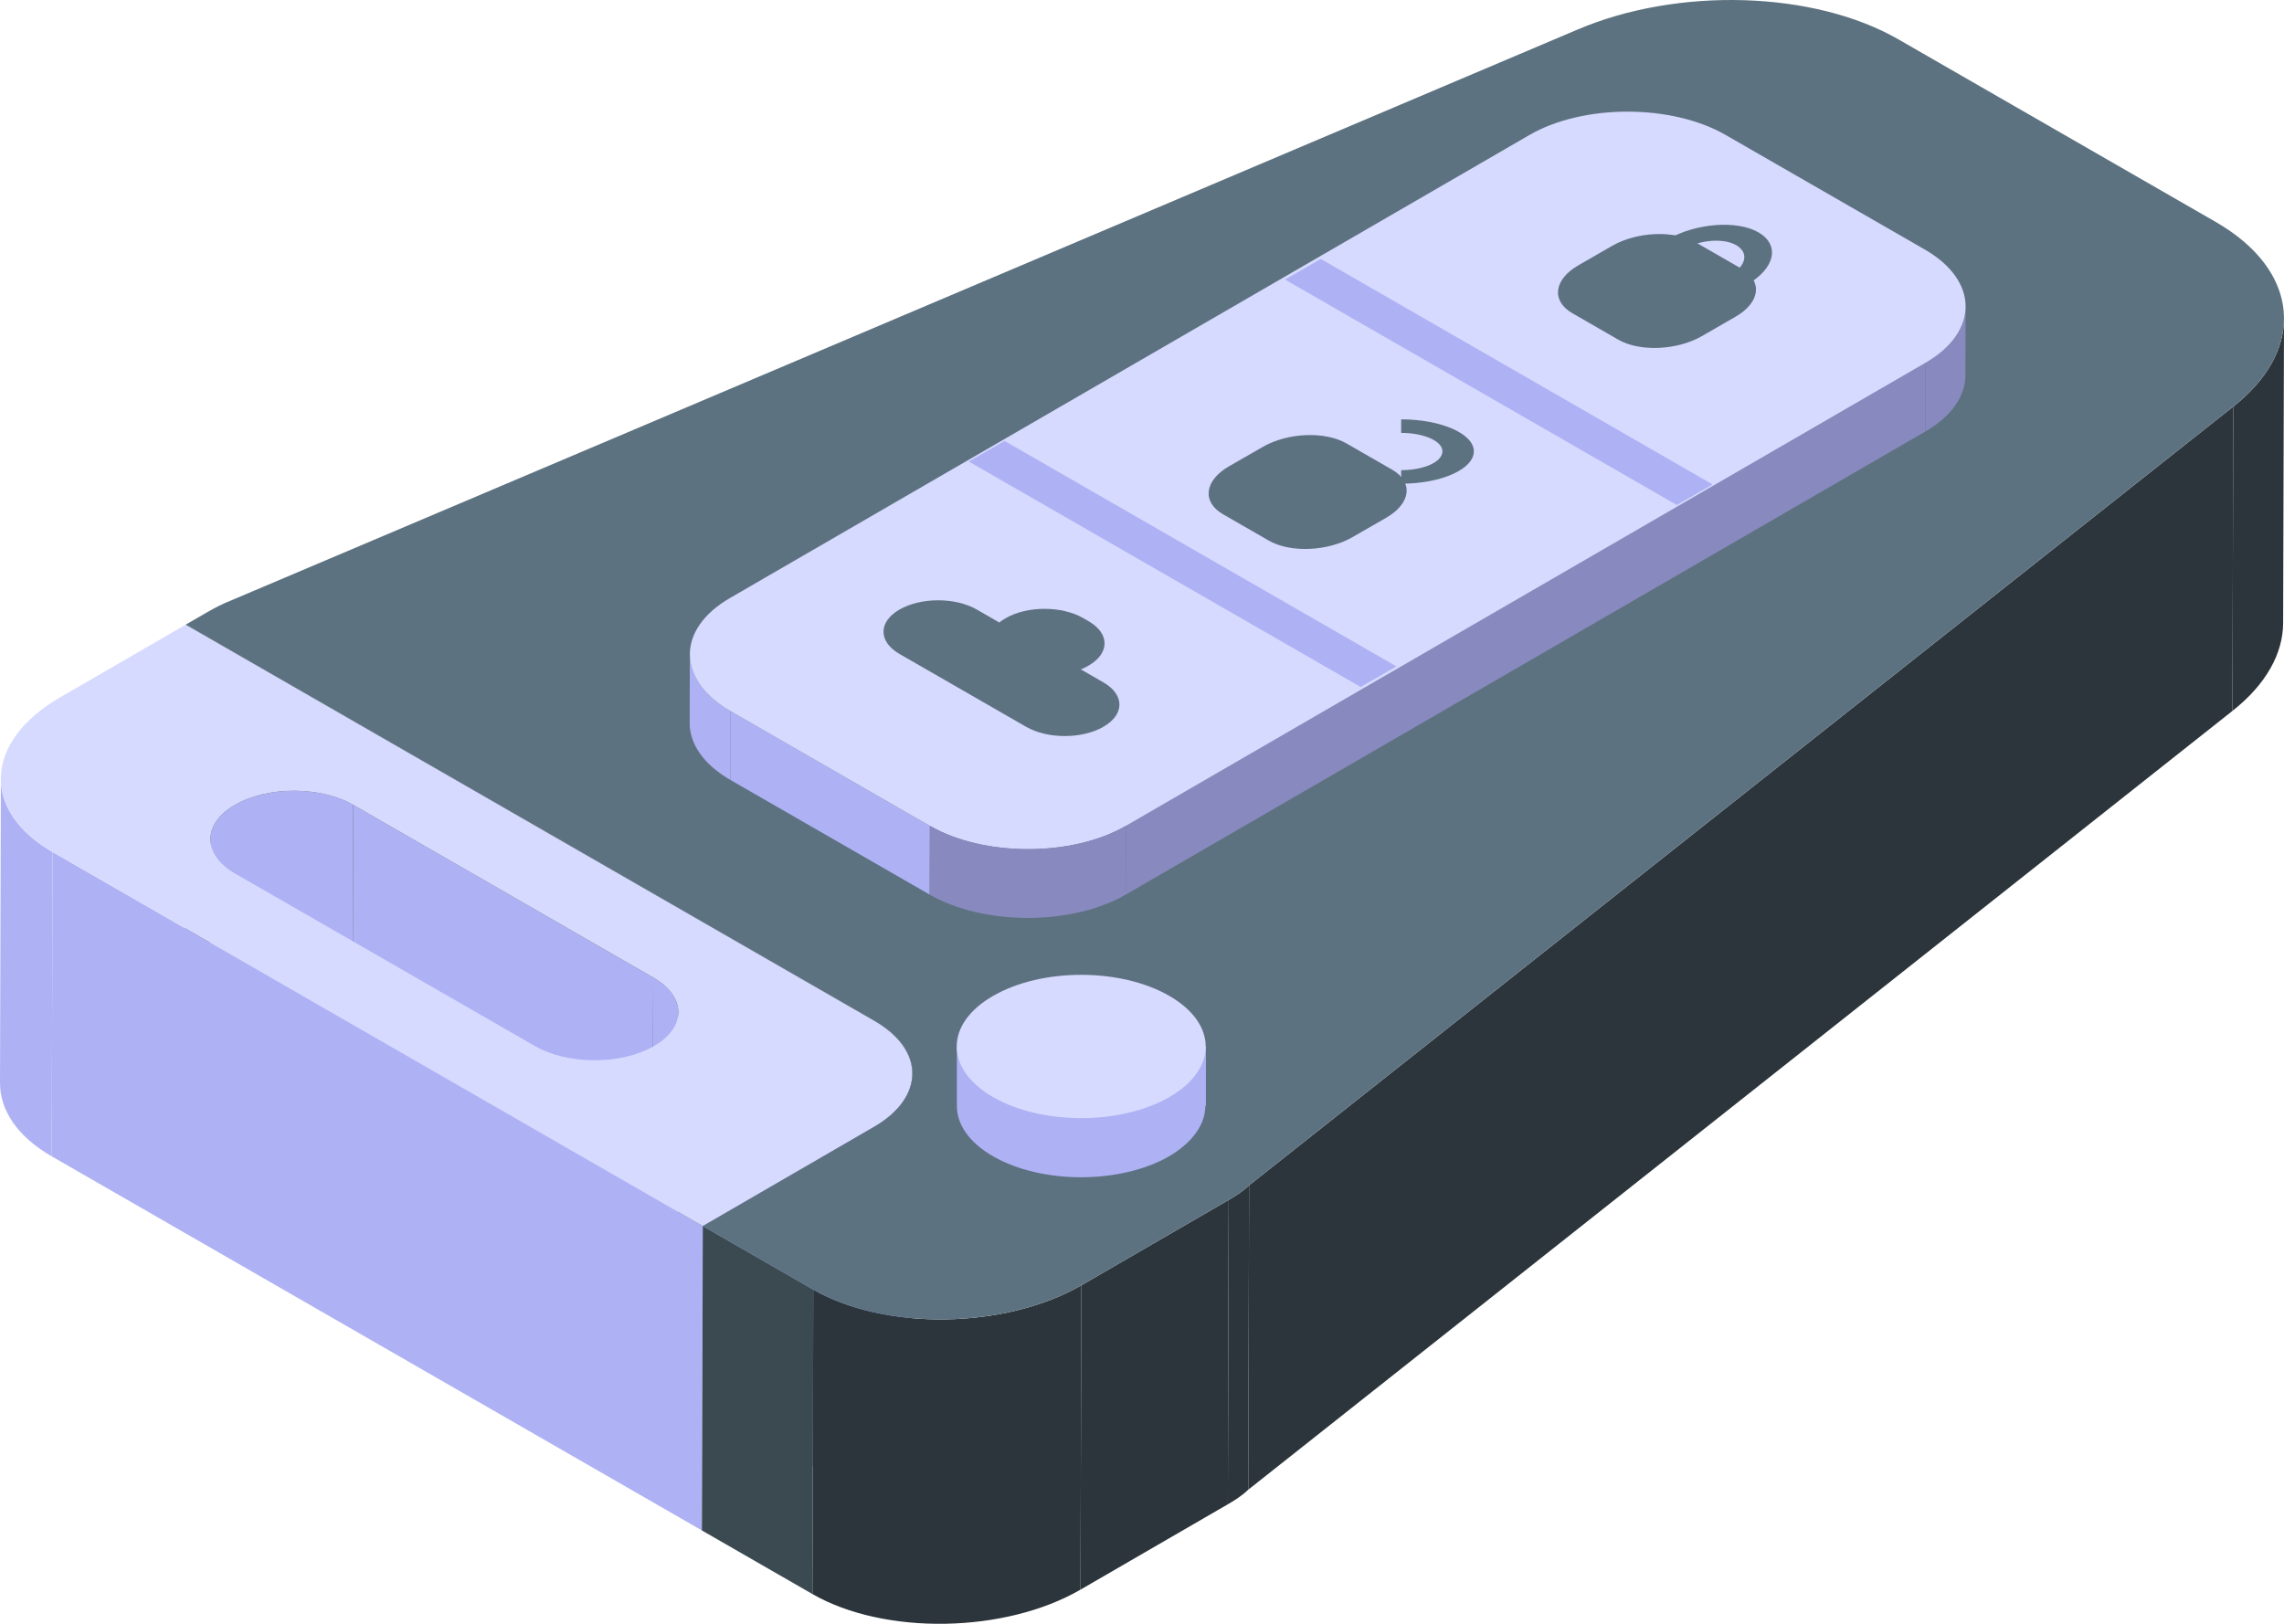 <svg width="45" height="32" viewBox="0 0 45 32" fill="none" xmlns="http://www.w3.org/2000/svg">
<g id="Vector">
<path d="M45 6.278L44.983 12.277C44.981 12.875 44.651 13.484 43.984 14.01L44.001 8.012C44.668 7.486 44.998 6.876 45 6.278Z" fill="#2C353B"/>
<path d="M17.225 20.115L17.208 26.114L3.643 18.307L3.66 12.309L17.225 20.115Z" fill="#3B4951"/>
<path d="M4.129 22.536L4.146 16.538C4.146 16.293 4.307 16.049 4.629 15.862C5.276 15.488 6.318 15.493 6.96 15.862L6.942 21.86C6.301 21.492 5.259 21.486 4.612 21.86C4.29 22.047 4.129 22.292 4.129 22.536Z" fill="#AEB2F4"/>
<path d="M4.97927e-06 21.341L0.017 15.343C0.016 15.875 0.353 16.397 1.036 16.79L1.019 22.788C0.336 22.395 -0.001 21.873 4.97927e-06 21.341Z" fill="#AEB2F4"/>
<path d="M12.87 19.264L12.853 25.262L6.942 21.86L6.96 15.862L12.87 19.264Z" fill="#AEB2F4"/>
<path d="M13.365 19.949L13.348 25.947C13.349 25.7 13.183 25.452 12.853 25.262L12.87 19.264C13.2 19.453 13.366 19.702 13.365 19.949Z" fill="#AEB2F4"/>
<path d="M17.976 21.159L17.959 27.157C17.96 26.78 17.711 26.403 17.208 26.114L17.225 20.115C17.728 20.405 17.977 20.782 17.976 21.159Z" fill="#3B4951"/>
<path d="M17.976 21.159L17.959 27.157C17.958 27.537 17.704 27.917 17.201 28.208L17.218 22.209C17.721 21.918 17.975 21.538 17.976 21.159Z" fill="#AEB2F4"/>
<path d="M44.001 8.012L43.984 14.01L24.593 29.358L24.61 23.359L44.001 8.012Z" fill="#2C353B"/>
<path d="M24.61 23.359L24.593 29.358C24.481 29.466 24.341 29.559 24.191 29.645L24.208 23.647C24.358 23.56 24.498 23.468 24.61 23.359Z" fill="#2C353B"/>
<path d="M17.218 22.209L17.201 28.208L13.83 30.161L13.847 24.163L17.218 22.209Z" fill="#AEB2F4"/>
<path d="M13.847 24.163L13.83 30.161L1.019 22.788L1.036 16.79L13.847 24.163Z" fill="#AEB2F4"/>
<path d="M17.225 20.115C18.234 20.696 18.221 21.629 17.218 22.209L13.847 24.163L1.036 16.79C-0.378 15.976 -0.311 14.609 1.179 13.746L3.66 12.309L17.225 20.115ZM10.538 20.614C11.189 20.989 12.241 20.989 12.887 20.614C13.533 20.24 13.521 19.638 12.87 19.264L6.96 15.862C6.318 15.493 5.276 15.488 4.629 15.862C3.983 16.236 3.986 16.844 4.628 17.213L10.538 20.614Z" fill="#D7DAFF"/>
<path d="M24.208 23.647L24.191 29.645L21.288 31.327L21.305 25.329L24.208 23.647Z" fill="#2C353B"/>
<path d="M16.024 25.415L16.007 31.414L13.83 30.161L13.847 24.163L16.024 25.415Z" fill="#3B4951"/>
<path d="M21.305 25.329L21.288 31.327C19.798 32.19 17.422 32.228 16.007 31.414L16.024 25.415C17.439 26.229 19.815 26.191 21.305 25.329Z" fill="#2C353B"/>
<path d="M24.61 23.359C24.498 23.468 24.358 23.56 24.208 23.647L21.305 25.329C19.815 26.191 17.439 26.229 16.024 25.415L13.847 24.163L17.218 22.209C18.221 21.629 18.234 20.696 17.225 20.115L3.66 12.309L4.082 12.065C4.232 11.978 4.391 11.896 4.569 11.826L31.087 0.58C33.065 -0.261 35.743 -0.18 37.402 0.775L43.652 4.372C45.311 5.327 45.452 6.867 44.001 8.012L24.61 23.359Z" fill="#5D7280"/>
<path d="M38.727 6.042L38.723 7.396C38.722 7.798 38.459 8.199 37.934 8.503L37.938 7.149C38.463 6.844 38.726 6.444 38.727 6.042Z" fill="#888ABF"/>
<path d="M13.588 14.247L13.592 12.892C13.591 13.299 13.858 13.707 14.394 14.015L14.39 15.37C13.855 15.061 13.587 14.654 13.588 14.247Z" fill="#AEB2F4"/>
<path d="M37.938 7.149L37.934 8.503L22.179 17.63L22.183 16.275L37.938 7.149Z" fill="#888ABF"/>
<path d="M18.321 16.275L18.317 17.63L14.39 15.37L14.394 14.015L18.321 16.275Z" fill="#AEB2F4"/>
<path d="M37.925 4.919C38.989 5.532 38.995 6.536 37.938 7.149L22.183 16.275C21.125 16.888 19.386 16.888 18.321 16.275L14.394 14.015C13.33 13.403 13.324 12.398 14.381 11.786L30.136 2.659C31.194 2.047 32.934 2.047 33.998 2.659L37.925 4.919Z" fill="#D7DAFF"/>
<path d="M22.183 16.275L22.179 17.63C21.121 18.242 19.382 18.242 18.317 17.63L18.321 16.275C19.386 16.888 21.125 16.888 22.183 16.275Z" fill="#888ABF"/>
<path d="M33.038 9.953L25.317 5.509L26.023 5.103L33.743 9.547L33.038 9.953Z" fill="#AEB2F4"/>
<path d="M26.808 13.538L19.087 9.095L19.792 8.689L27.513 13.132L26.808 13.538Z" fill="#AEB2F4"/>
<path d="M31.884 6.694L30.98 6.173C30.559 5.931 30.612 5.508 31.098 5.228L31.766 4.843C32.252 4.564 32.988 4.533 33.409 4.776L34.313 5.296C34.734 5.538 34.681 5.961 34.195 6.241L33.527 6.626C33.041 6.905 32.305 6.936 31.884 6.694Z" fill="#5D7280"/>
<path d="M34.644 4.578C34.222 4.336 33.417 4.395 32.858 4.716L33.186 4.905C33.503 4.723 33.96 4.689 34.206 4.831C34.463 4.979 34.405 5.241 34.088 5.424L34.416 5.613C34.975 5.291 35.077 4.828 34.644 4.578Z" fill="#5D7280"/>
<path d="M25.001 10.655L24.097 10.135C23.676 9.892 23.729 9.469 24.215 9.189L24.883 8.805C25.369 8.525 26.105 8.495 26.526 8.737L27.43 9.257C27.851 9.499 27.798 9.923 27.312 10.203L26.644 10.587C26.157 10.867 25.422 10.897 25.001 10.655Z" fill="#5D7280"/>
<path d="M21.739 14.323C21.318 14.566 20.639 14.566 20.217 14.323L17.723 12.888C17.301 12.645 17.302 12.254 17.723 12.012C18.145 11.769 18.823 11.769 19.245 12.012L19.69 12.268C19.725 12.234 19.772 12.207 19.819 12.18C20.241 11.937 20.919 11.938 21.341 12.18L21.446 12.241C21.868 12.483 21.868 12.874 21.447 13.117C21.4 13.144 21.353 13.171 21.294 13.191L21.739 13.447C22.161 13.69 22.161 14.081 21.739 14.323Z" fill="#5D7280"/>
<path d="M29.038 8.893C29.038 8.55 28.397 8.264 27.606 8.264V8.531C28.055 8.531 28.419 8.693 28.419 8.893C28.419 9.103 28.055 9.265 27.606 9.265V9.532C28.397 9.532 29.038 9.246 29.038 8.893Z" fill="#5D7280"/>
<path d="M23.759 20.624V21.796H23.747C23.747 22.152 23.504 22.509 23.031 22.789C22.073 23.337 20.527 23.337 19.569 22.789C19.083 22.509 18.853 22.152 18.853 21.796V20.624H19.927C20.757 20.293 21.843 20.293 22.673 20.624H23.759Z" fill="#AEB2F4"/>
<path d="M23.037 21.621C22.079 22.172 20.526 22.172 19.568 21.621C18.61 21.069 18.61 20.176 19.568 19.625C20.526 19.073 22.079 19.073 23.037 19.625C23.994 20.176 23.994 21.07 23.037 21.621Z" fill="#D7DAFF"/>
</g>
</svg>
